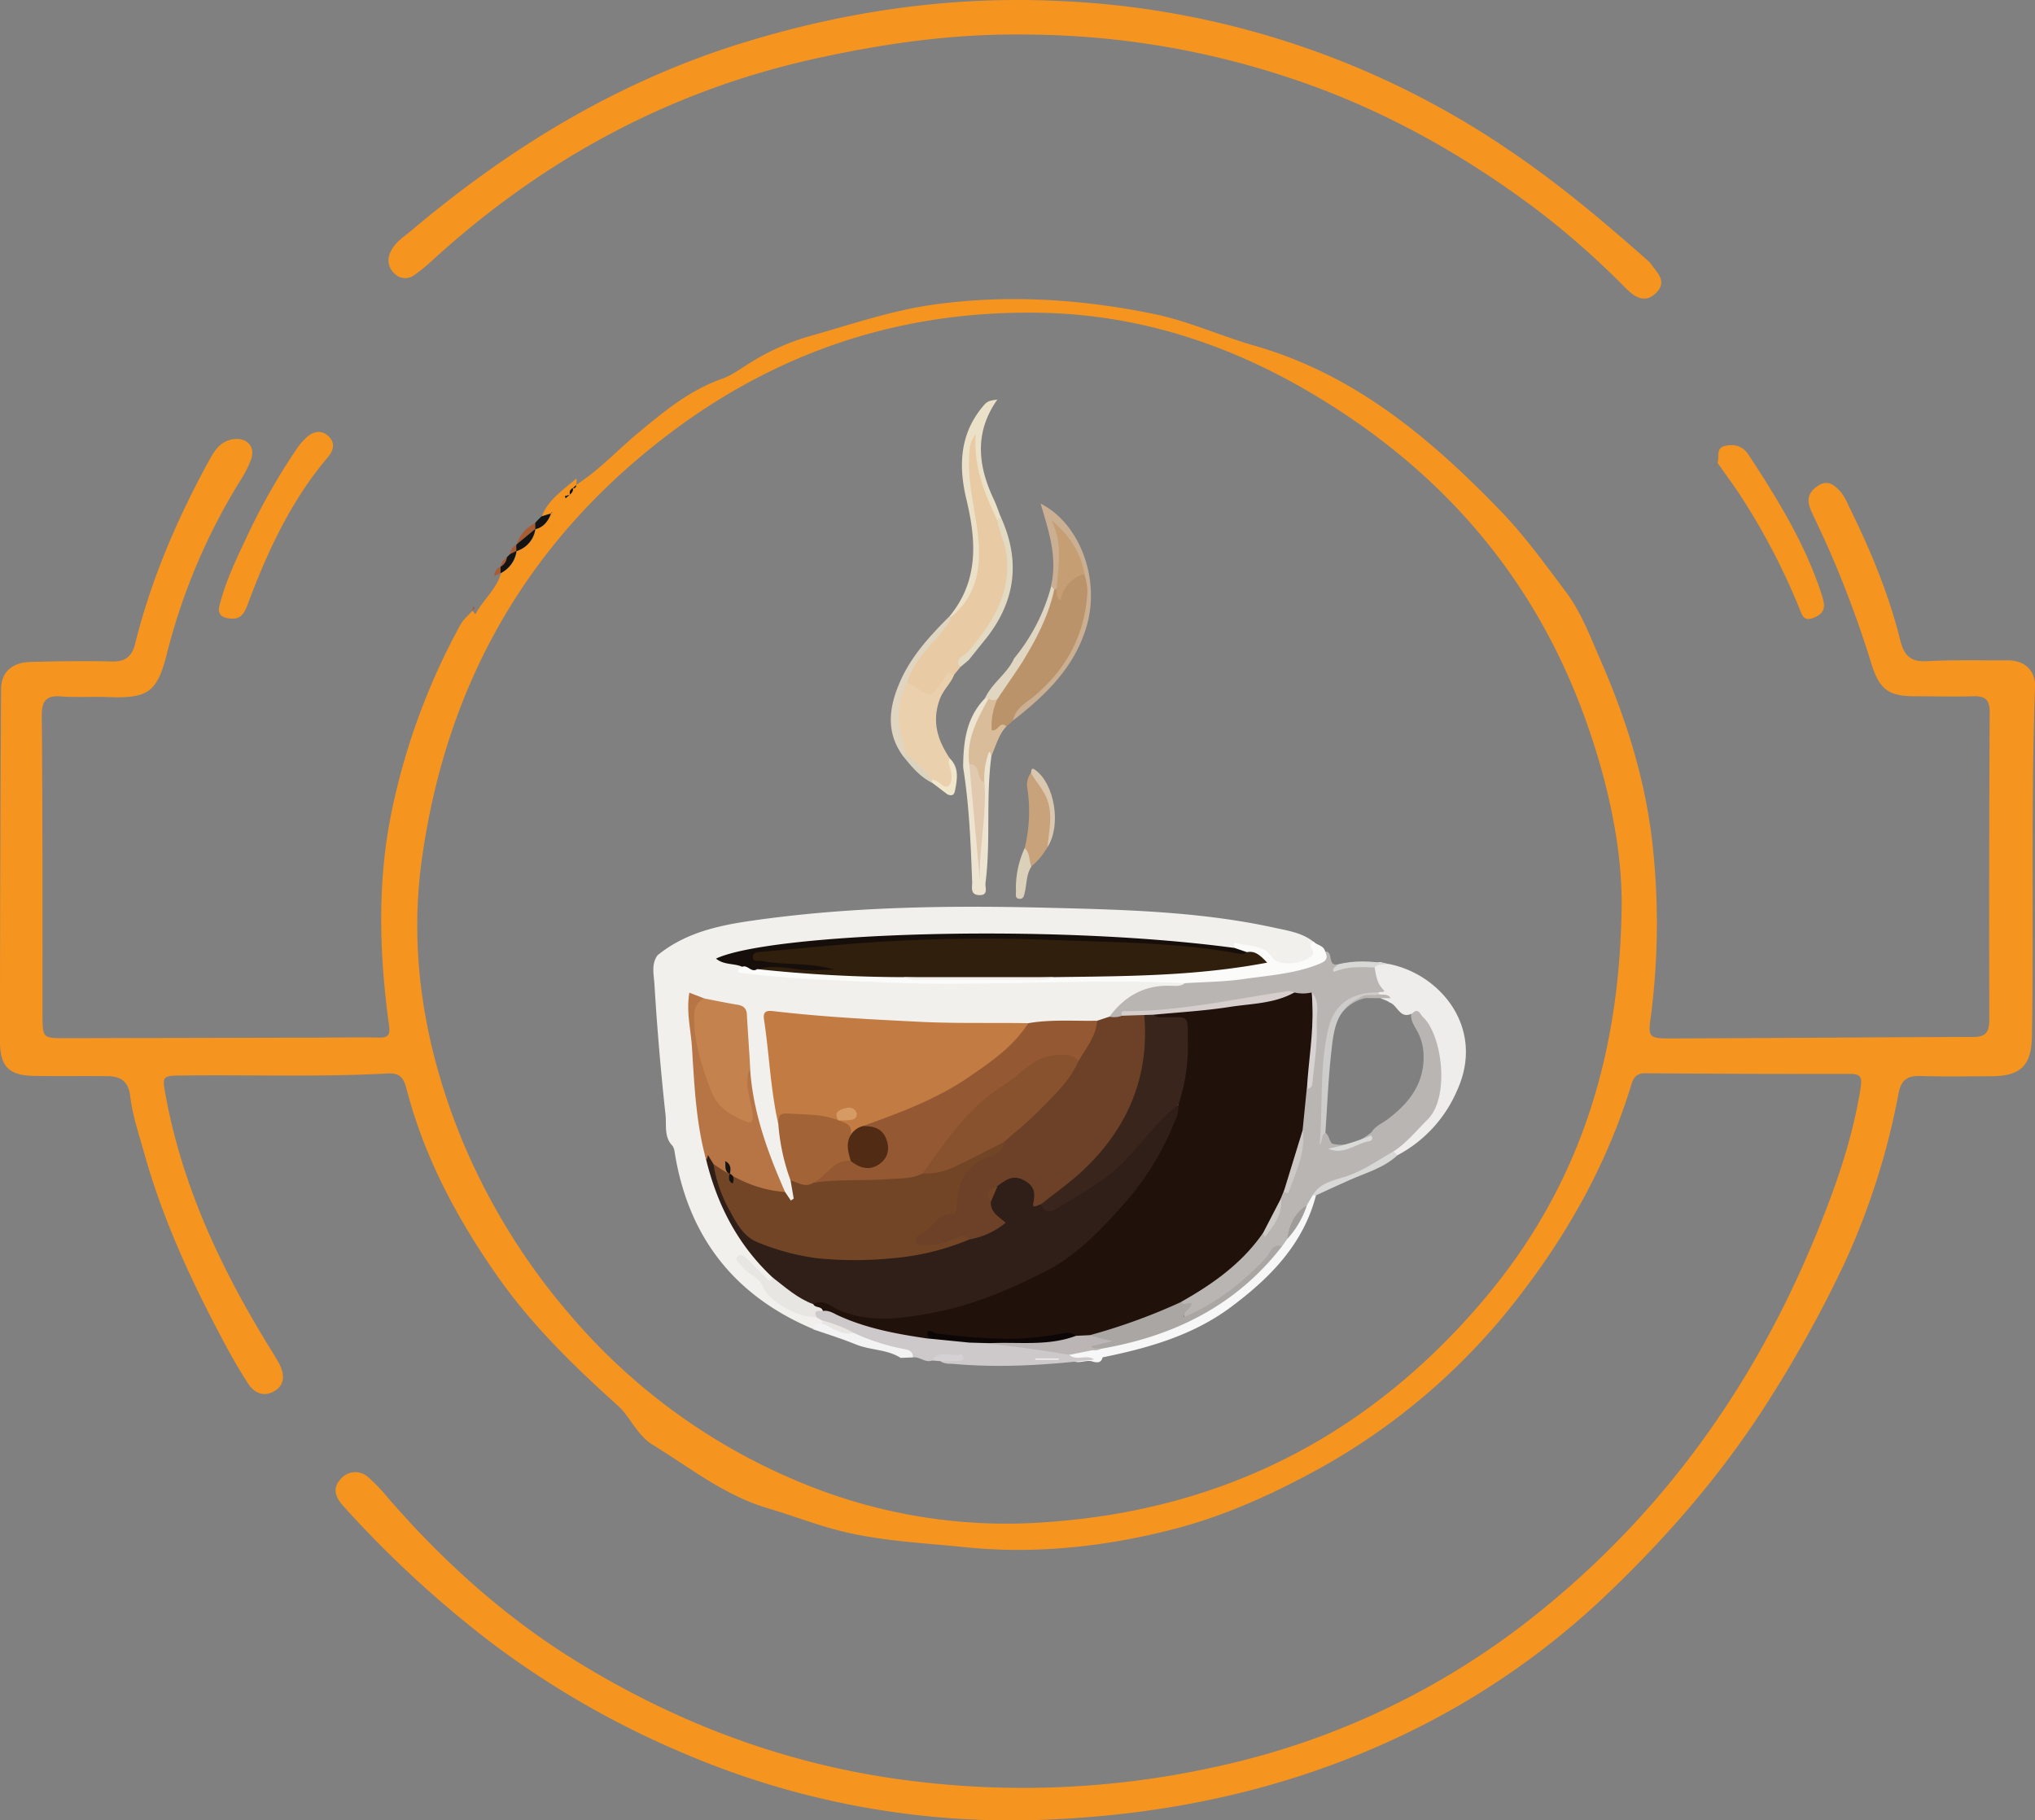 <svg xmlns="http://www.w3.org/2000/svg" viewBox="0 0 548.67 490.81"><rect x="0" y="0" width="548.67" height="490.81" fill="#808080" stroke="none"/><defs><style>.cls-1{fill:#f1f0ec;}.cls-2{fill:#b9b5b3;}.cls-3{fill:#eeedec;}.cls-4{fill:#ba936a;}.cls-5{fill:#fbfbfa;}.cls-6{fill:#f7f7f7;}.cls-7{fill:#ebe1c8;}.cls-8{fill:#ece3d0;}.cls-9{fill:#cbaf92;}.cls-10{fill:#c8a27a;}.cls-11{fill:#d9bc99;}.cls-12{fill:#e3dac3;}.cls-13{fill:#e0d5c1;}.cls-14{fill:#e1d6c1;}.cls-15{fill:#f4f3f4;}.cls-16{fill:#d8d8d7;}.cls-17{fill:#dbd0ba;}.cls-18{fill:#dac7af;}.cls-19{fill:#d8d8d6;}.cls-20{fill:#f0e6cc;}.cls-21{fill:#dad3bf;}.cls-22{fill:#301f18;}.cls-23{fill:#c27b43;}.cls-24{fill:#6c4127;}.cls-25{fill:#734527;}.cls-26{fill:#945832;}.cls-27{fill:#b77545;}.cls-28{fill:#c4834e;}.cls-29{fill:#a26436;}.cls-30{fill:#cdc8c9;}.cls-31{fill:#160e0b;}.cls-32{fill:#e8e6e2;}.cls-33{fill:#20110a;}.cls-34{fill:#aaa6a4;}.cls-35{fill:#cdccca;}.cls-36{fill:#d5cecd;}.cls-37{fill:#d7d3d2;}.cls-38{fill:#ccc8c6;}.cls-39{fill:#cdc9c6;}.cls-40{fill:#dadad9;}.cls-41{fill:#a09c9a;}.cls-42{fill:#c59e74;}.cls-43{fill:#e8caa5;}.cls-44{fill:#ebd0ae;}.cls-45{fill:#311f0d;}.cls-46{fill:#bcb5b5;}.cls-47{fill:#e0c9ae;}.cls-48{fill:#d4d1d4;}.cls-49{fill:#39251c;}.cls-50{fill:#512b14;}.cls-51{fill:#d69a65;}.cls-52{fill:#89522f;}.cls-53{fill:#0c0706;}.cls-54{fill:#f0edf1;}.cls-55{fill:#f69420;}.cls-56{fill:#a85c33;}.cls-57{fill:#131313;}</style></defs><title>bnqAtivo 2</title><g id="Camada_2" data-name="Camada 2"><g id="Camada_1-2" data-name="Camada 1"><path class="cls-1" d="M219.26,358.36c-21.52-9.06-33.92-25.19-37.45-48.25a4.93,4.93,0,0,0-.44-1.11c-2.41-2.37-1.63-5.64-1.93-8.4q-1.92-17.61-3-35.31c-.16-2.54-.88-5.29.82-7.69,7.3-6,16.15-8,25.09-9.3,26.69-3.88,53.59-4.2,80.47-3.53,20.38.51,40.84,1,60.9,5.4,3.59.78,7.38,1.34,10.43,3.77,1,2.46.92,4.46-1.79,5.89-3.15,1.65-8,1.48-10.19-.81a9.25,9.25,0,0,0-10.63-2.44c-46.31-5.38-105.51-4.85-133.41,1.59.28,1.1,1.58,1,2.07,1.8,2.13,2.09,5.09,1.8,7.53,1.88,5.45.17,10.85.88,16.29,1.16,22.35,1.16,44.72.64,67.09.78,6,0,11.93-1.24,18-.91a36.55,36.55,0,0,1,9.49,1.28c.71.5,1.4,1,.5,1.94a3.55,3.55,0,0,1-2.72.94c-7.08-.4-12.28,3.08-16.78,8.06a7.26,7.26,0,0,1-4.19,1.27c-6,.66-12.07-.32-18.05.71-15.52,1-31-.22-46.46-1-6.56-.35-13.09-1-19.63-1.5-2.71-.23-3.5.7-3.29,3.26A126.27,126.27,0,0,0,209.86,294c.58,2.75.2,5.59,1,8.29a147.84,147.84,0,0,0,3.33,15.55,16.34,16.34,0,0,1,.44,2.4c.26,1.32.83,3-.74,3.6s-2.34-.94-3.16-2c-5.4-10.76-9.06-22-9.7-34.15-.27-3.74-1.07-7.44-.87-11.22.15-2.66-1-4.13-3.71-4.51a58.85,58.85,0,0,1-6.89-1.62c-4.18-1.19-2.86,2.22-2.68,3.71.89,7.74,1.13,15.54,2.2,23.26.7,5,1.05,10,2.25,14.88,3,12.06,9.14,22.4,17.29,31.64.26,2.59-1,2.7-2.59,1.35a54.65,54.65,0,0,1-4.6-4.16c5.34,5.69,10,12.35,18.61,13.47a2.74,2.74,0,0,1,1.89,1.22,1.76,1.76,0,0,1,.05,1.09C221.4,357.87,220,357.54,219.26,358.36Z"/><path class="cls-2" d="M299.13,274.13c4.07-5.49,9.36-8.54,16.36-8.33,1.35,0,2.81.26,4-.72,3.55-2.57,7.79-1.45,11.67-2,6.2-.81,12.36-1.84,18.59-2.43,2.94-.27,5.36-2.1,7.52-4.12,2.38-.06.51,4,3.35,3.49,2.21,1,4.36-.66,6.6-.13,1.28.3,2.75-.28,3.9.77,1.07,1.33,1.42,3,2.32,4.44,1.48,2.34.4,3.28-1.92,3.56-7.68.19-11.93,5.05-13.18,13.28-1.05,7,.16,14-1.48,20.88a9.12,9.12,0,0,1-.31,1.64c.45.08-1.54,1.47.41.75,1.43.57,1.28,2.24,2.2,3.15,4.12,1,7.51-.56,10.62-3.07,1-1.64,2.74-2.33,4.2-3.4,6-4.44,10.23-9.88,9.82-17.9a14.12,14.12,0,0,0-1.91-6.35c-.82-1.45-1.76-2.9-1.33-4.72,2.06-1.85,3.35-.14,4.51,1.15,5.38,6,7.42,23.38-.62,29.89-2.71,2.19-4.93,5-8,6.74a53,53,0,0,1-13.18,6.91c-3.13,1.08-6.33,2.1-8.78,4.52a9,9,0,0,1-1.67,3,24.37,24.37,0,0,0-5.08,9.16,3.58,3.58,0,0,1-1.88,2.14c-4.22,2.77-6.54,7.5-10.89,10.24-4.1,2.58-7.58,6.11-12.16,8-3.54,1.48-3.49,1.53-3.72-2.41,0-.38-.79-.71-.78-1.34,1-2.22,3.18-3.08,5-4.27,5.43-3.5,10.63-7.23,14.33-12.69a4.8,4.8,0,0,1,2.2-1.87c3.58-2,4.05-5.71,4.9-9.19a3,3,0,0,1,1-2.05,29.27,29.27,0,0,0,4.49-17.16,43,43,0,0,1,1.2-10c2.13-8,3.36-16,1.07-24.11-1.22-.94-2.7-.71-4.08-.88-8.65.37-17,2.69-25.58,3.66-5.1.58-10.18,1.48-15.34,1.45-1.83,0-3.64-.05-5.23,1.06C301.13,275.2,300,275.3,299.13,274.13Z"/><path class="cls-3" d="M371.65,267.61c.42-.36,2.24.19,1.26-.81-1.71-1.77-1.87-3.82-2.3-5.91.62-2.55,2.36-1,3.68-1,14,2.65,26.28,17.28,18.55,34.17a35.59,35.59,0,0,1-16,17.4c-.91.27-1.21-.15-1.12-1,3.55-2.31,6.17-5.62,9.14-8.55,6.21-6.13,3.91-23-1.22-27.69-.68-.62-1.22-2.65-2.83-1-3.38,1.79-4-2.27-6.17-2.92-.92-.75-2.2-.8-3.07-1.64A.75.75,0,0,1,371.65,267.61Z"/><path class="cls-4" d="M273.12,194.29l-1.74,1.53c-1.76-.3-2.32,3-4.11,1.68s-.73-3.57-.74-5.42c0-1.57,1-2.79,1.64-4.16,3.06-6,7.8-10.95,10.78-17a73.88,73.88,0,0,0,4.91-12,1.31,1.31,0,0,1,1.14-.12c.45-.2.34,1.45.82.39,1.38-3,3.2-5.12,6.88-4.54,2.18,8.38.1,16-4.37,23.08a50.94,50.94,0,0,1-12.76,13.79A6.94,6.94,0,0,0,273.12,194.29Z"/><path class="cls-5" d="M357.28,256.57c1.06,2.1-.1,2.75-1.91,3.46-6.58,2.6-13.57,3-20.43,4-5.1.72-10.29.73-15.44,1.07-26.39-1.29-52.79.9-79.17-.15-13.21-.53-26.44-.94-39.59-2.5-.94-.11-3.3-.21-.6-1.76,1.61-1,3.33,0,5-.26,12.82,1.47,25.73,1.18,38.59,1.81a21.88,21.88,0,0,0,6.65.73q14.07,0,28.15,0a17.32,17.32,0,0,0,5-.6c5.28-.77,10.61-.45,15.91-.38,10.92.14,21.73-1.51,32.61-2a12.39,12.39,0,0,0,4.51-.91c1.27-.58.11-.93-.35-1.29-1.21-.59-2.6-.88-3.29-2.21-.19-.5-.39-1.47.14-1.33,3.48,1,7.55.26,10.06,4,1.66,2.51,8.93,1.64,10.73-.82.91-1.25-1.79-2.6.35-3.55C355.09,254.94,356.93,254.86,357.28,256.57Z"/><path class="cls-6" d="M352.35,325l1.53-2.68a.54.54,0,0,1,.93,0c-3.46,13.28-12.47,22.31-23,30.16-10.29,7.64-22.25,11-34.54,13.51-.36,1.56-1.45,1.45-2.62,1.15-2.1-.87-5.21,1.77-6.53-1.86,2.13-2.73,5.47-1.54,8.14-2.52,14.12-3.26,28-7.07,39.26-17a50.76,50.76,0,0,0,7.11-7.1c.84-1.1,1.48-2.44,3.07-2.67.47-.65.94-1.31,1.4-2C348.74,331,350.07,327.67,352.35,325Z"/><path class="cls-7" d="M256,166.19c7.9-9.57,7.25-20.33,4.57-31.49-2.11-8.76-1.9-17.28,4.13-24.75,1.4-1.74,1.65-1.86,4.21-2.22-6.26,8.87-5.27,17.86-.93,27,.71,1.51,1.23,3.12,1.84,4.68.37,1-.28,1.22-1.05,1.33-4.06-3.69-5-8.82-6.05-13.79-.57-2.72-1.28-5.69-.14-7.91-1.17,3.46.07,7.52.3,11.51.21,3.62,1.15,7.18,1.77,10.76,1.08,6.18.92,12.3-1.51,18.16-1.23,3-2.61,5.94-5.92,7.26A1.12,1.12,0,0,1,256,166.19Z"/><path class="cls-8" d="M259.68,206.9c.05-6.78.79-13.34,5.84-18.55a.72.72,0,0,1,1.14.17c.66,1.37-.21,2.49-.78,3.53a27.73,27.73,0,0,0-3.3,14.58c2.36,9.71.87,19.59,1.49,26.33-.54-5.26.22-13.55.09-21.86.41-2.72-.29-5.63,1.3-8.14.41-.65.89-1.59,1.87-.81.46.36.25,1,0,1.52-1.58,11.42-.16,23-1.62,34.4-.16,1.24.91,3.42-1.78,3.28-2.44-.13-1.78-2.21-1.82-3.52C261.73,227.48,261.32,217.14,259.68,206.9Z"/><path class="cls-9" d="M284.88,158.83c-.24,0-.48.06-.72.11-.56,0-.58-.54-.81-.87,1.83-7.65-.56-14.84-2.79-22.29,10.64,5.39,16.07,20.32,12.47,32.87-3.22,11.26-11.11,18.78-19.91,25.64.64-3.4,3.63-4.81,5.9-6.73,8.76-7.44,13.64-16.79,14.18-28.29a19.45,19.45,0,0,0-.84-4.51c-2.85-3.6-3.64-8.44-6.74-11.22C287,148.34,287.65,153.64,284.88,158.83Z"/><path class="cls-10" d="M276.27,228.69a41.58,41.58,0,0,0,.68-16.4,5.19,5.19,0,0,1,1-3.87c5.75,4.3,7.37,11.63,4.44,20a18.22,18.22,0,0,1-4.33,5.2C276,232.56,276.72,230.4,276.27,228.69Z"/><path class="cls-11" d="M261.34,206.05c-.89-6.65,2.16-12.13,5.16-17.64a1.92,1.92,0,0,1,2.45,0,17.87,17.87,0,0,0-1.59,8.45c1.73.56,2.17-2.67,4-1-2.15,2.2-2.76,5.2-4.06,7.85-.31-.13-.31-1.91-.9-.3a20.89,20.89,0,0,0-1,7.63C261.92,211.11,263.31,207.19,261.34,206.05Z"/><path class="cls-12" d="M268.9,140.36l.91-1c5.45,11.9,4,22.93-4.2,33.1-1.48,1.82-2.94,3.66-4.41,5.49l-2.37,2c-1.53-1.92-1.6-2.12.52-4.43a50.17,50.17,0,0,0,8.9-13.17c2.58-5.68,2.43-11.4.79-17.24C268.6,143.58,267.63,142,268.9,140.36Z"/><path class="cls-13" d="M243.33,203.66c-4.72-6.62-3.5-13.53-.5-20.21s8-12.12,13.16-17.26l.32.26c1.2,3.44-1.7,5.12-3.42,7a39.54,39.54,0,0,0-7.54,11.5c-1.65,4.72-2.35,9.46-.77,14.36.46,1.43,1.06,3,0,4.42A1.26,1.26,0,0,1,243.33,203.66Z"/><path class="cls-14" d="M269,188.39a2.23,2.23,0,0,1-2.45,0l-1-.06c1.86-4.16,6-6.65,7.88-10.81a51.49,51.49,0,0,0,10-19.47l.81.87c-1.49,7.05-4.79,13.33-8.49,19.4C273.57,181.77,271.2,185,269,188.39Z"/><path class="cls-15" d="M246.15,366l-3.31.13c-3.72-2.39-8.26-2-12.24-3.69-3.71-1.52-7.56-2.7-11.34-4,.19-1.57,1.35-1.54,2.5-1.52,3.27-.38,6,2.11,9.22,1.83,4.2,1.09,8.22,2.74,12.44,3.73C245.08,362.79,247.2,363.28,246.15,366Z"/><path class="cls-16" d="M354.81,322.31l-.93,0c1.9-3.23,5.34-4,8.48-4.93,4.91-1.47,9-4.46,13.32-6.91l1.12,1c-3.67,3.44-8.44,4.72-12.87,6.68C360.87,319.48,357.85,320.91,354.81,322.31Z"/><path class="cls-17" d="M276.27,228.69c1.51,1.32,1.11,3.35,1.81,5-1.35,2-1.23,4.46-1.74,6.73-.21.94-.31,2.12-1.64,1.91-1.13-.18-.74-1.31-.78-2.06A25.41,25.41,0,0,1,276.27,228.69Z"/><path class="cls-18" d="M282.41,228.46c.36-4.23,1.5-8.38,0-12.7-1-2.85-3.05-4.86-4.45-7.35.16-.54,0-1.66,1.08-.87C284.41,211.35,286.2,222.62,282.41,228.46Z"/><path class="cls-19" d="M374.29,259.87c-1.21.39-2.69-.19-3.68,1-3.72-.17-7.44-.31-11,1.19-.64-1.33.87-1.28,1-2C365.17,258.85,369.73,259.14,374.29,259.87Z"/><path class="cls-20" d="M256,204.41c2.65,2.55,2.09,5.62,1.49,8.75-.25,1.31-.91,1.47-2,1.06L251.26,211a.62.62,0,0,1-.23-.66c.07-.22.14-.33.21-.34,3,.44,4.69-.37,3.67-3.87A1.26,1.26,0,0,1,256,204.41Z"/><path class="cls-21" d="M251.25,210.26c0,.26,0,.52,0,.78-3.36-1.69-5.65-4.53-7.93-7.38l1.2-.15A7.66,7.66,0,0,1,251.25,210.26Z"/><path class="cls-22" d="M208.3,344.44c-9.23-8.63-14.83-19.32-17.84-31.48-.17-.92-.67-2.38.56-2.39,1.59,0,1.89,1.76,2.37,3.05a65.06,65.06,0,0,0,4.5,12.19c3.9,8.61,12,10.51,20.1,11.75a86.11,86.11,0,0,0,42.55-4.11c.9-.38,1.87-.55,2.78-.92,1.67-.7,3.76-1,4.8-2.43,1.27-1.78-1.59-2.58-1.69-4.24a20.35,20.35,0,0,1-.22-2.08,8.52,8.52,0,0,1,2-4.46c5.63-4.76,9.9-3.48,12,3.58a2.59,2.59,0,0,0,1,1.27c3.11,1.89,5.31-.5,7.6-1.77,9.14-5,16.18-12.48,22.93-20.27,1.63-1.87,2.78-5.1,6.41-4,1,1.85.18,3.52-.51,5.21a80.44,80.44,0,0,1-33.51,39.31c-14.46,8.64-30.42,14.18-47.75,14.15-4.48,0-8.41-1.87-12.51-3.19-1.45-.47-2.79-1.37-4.41-1.15A15.65,15.65,0,0,1,208.3,344.44Z"/><path class="cls-23" d="M209.85,303.08c-2.11-9.28-2.43-18.81-3.86-28.19-.37-2.46,1-2.43,2.74-2.23,13.18,1.55,26.41,2.22,39.67,2.87,9.64.47,19.26.18,28.89.36.88,2-.65,3.13-1.73,4.3-7.67,8.37-17.28,13.95-27.35,18.81-4.76,2.3-9.91,3.67-14.87,5.5-1.46.54-2.57,1.82-4.18,2.07-1.06-1.51-2.52-2.73-3.15-4.54.59-.82,1.67-.85,2.46-1.53-1.78-.33-2.05,1.46-3.11,2.07-3.69,0-7.27-1.13-11-1A6.85,6.85,0,0,0,209.85,303.08Z"/><path class="cls-24" d="M267.16,324c-.18,2.79,2,4,4,5.67a20.74,20.74,0,0,1-9.75,4.51c-3-.3-5.55,1.6-8.42,2.07a15.55,15.55,0,0,1-4.52.43c-2.33-.32-3.24-2.34-1.59-3.84,2.4-2.18,3.77-5.65,7.58-6.17,1.61-.23,2.15-1.66,2.3-3.13.67-6.45,3.89-10.88,10.12-13a4.07,4.07,0,0,0,2.61-2.54c2.25-3.24,5.45-5.54,8.36-8.1A63.42,63.42,0,0,0,290,285.67c2-3.43,3.36-7.26,5.83-10.45l3.29-1.09a6,6,0,0,0,3.39-.26,8.94,8.94,0,0,1,5.91-.66c2.42,3.9,1.5,8.22,1,12.25-1.66,14.15-9.28,25-20,33.89-2.64,2.2-5.2,4.8-8.87,5.41-.75.12-2.33,1.37-1.95-.39.62-2.92.19-4.69-2.58-6.16-3.06-1.63-5,.08-7.15,1.62C267.27,320.74,266.38,322,267.16,324Z"/><path class="cls-25" d="M270.58,308c-.15,2.16-1.7,3.24-3.45,3.78-6.37,2-8.91,6.59-9.16,12.87-.05,1.14-.11,2.85-1.26,2.77-4.25-.33-5.26,4.08-8.37,5.32-.77.31-1.62.89-1.52,1.8.14,1.27,1.32,1.21,2.28,1.26a19.3,19.3,0,0,0,8.1-1.72c1.43-.58,2.82-1.43,4.18.11a68.61,68.61,0,0,1-20.95,5.09,103.39,103.39,0,0,1-20,0A63.86,63.86,0,0,1,204.38,335c-3.78-1.46-5.72-5-7.44-8.22a38.07,38.07,0,0,1-4.59-12.93c2.5-.48,4.06,1.57,6.07,2.38,4.4,1.76,9,3.12,13.25,5.16l1.56,2.32.77-.54-.85-4.87c-.27-1.37.68-1.35,1.4-1,1.83.94,3.69.52,5.56.41,9.21-1.81,18.68-.38,27.87-2.27,6.4-.41,11.92-3.19,17.33-6.34C266.89,308.19,268.45,306.59,270.58,308Z"/><path class="cls-26" d="M248.72,316.41c-2.91,1.5-6.18,1.29-9.23,1.52-6.73.5-13.52-.06-20.23,1a10.42,10.42,0,0,1,10.49-6.5,7.19,7.19,0,0,1,.8.2c2.74.9,5.64,1.75,7-1.78s-.89-5.06-3.75-6.13a2.12,2.12,0,0,1-1.2-1.08c10-3.59,19.89-7.23,28.73-13.31,6-4.11,11.91-8.19,15.91-14.44,6.16-1.08,12.37-.54,18.55-.67-.29,4.28-3,7.41-5,10.88-6.92-1.42-12.34,1.1-17.42,5.78-4,3.66-8.71,6.38-12.41,10.48a45.49,45.49,0,0,0-5.39,6.83A22.81,22.81,0,0,1,248.72,316.41Z"/><path class="cls-27" d="M211.67,321.39c-7.24-.46-13.48-3.48-19.32-7.54l-1.47-2.41-.42,1.52c-2.81-10-3.24-20.26-3.89-30.5-.3-4.8-1.58-9.58-.71-14.81l4,1.55A26.53,26.53,0,0,0,192,290.59c1.59,2.84,1.33,6.77,5,8.35,1.24.52,2.4,2.08,3.75,1.14,1.12-.77.32-2.36.22-3.58-.14-1.67-.7-3.32-.57-5,.12-1.41-.34-3.23,1.82-3.68C202.93,299.7,206.94,310.64,211.67,321.39Z"/><path class="cls-28" d="M202.25,287.81c-1.83,4.17.08,8.22.61,12.24.42,3.1-.74,2.81-2.55,2-4-1.79-7.13-3.7-8.9-8.69-2.3-6.46-4.42-12.62-4.22-19.55a4.7,4.7,0,0,1,2.65-4.6c3,.57,6,1.21,9,1.7,1.64.26,2.45,1,2.54,2.7C201.63,278.34,202,283.08,202.25,287.81Z"/><path class="cls-29" d="M229.36,313c-4.75-.39-6.54,4.27-10.1,5.92-2.21,1.4-4.11-.12-6.11-.63a56.35,56.35,0,0,1-3.3-15.22c.17-1.61-.14-3.05,2.66-2.84,4.55.34,9.13.1,13.48,1.83h0c1.95.72,4.17,1.23,3.26,4.18C230.13,308.49,230.5,310.74,229.36,313Z"/><path class="cls-30" d="M246.15,366c-.09-2.11-1.64-2.09-3.17-2.41a57,57,0,0,1-12.78-4.2,22.49,22.49,0,0,1-8.45-3.29l-1.64-.94c-1.31-1.92-1.25-2,1.59-2.49a156.91,156.91,0,0,0,26.74,6.88,16.12,16.12,0,0,0,2.49.3c3.6-.07,7.07,1,10.64,1.14,4.24,1.11,8.56.35,12.84.53,2.23.1,4.47,0,6.25,1.69,1.06,1,2.32.66,3.55.69,1.52,0,3.08.09,4.15,1.47,2,1.7,4.62-.31,6.63,1.21-12.54,1.48-25.11,2.3-37.73,1.19-1.25-.1-2.55.06-3.65-.72.87-1.31,2.24-.75,3.42-.94-1.92.31-4-.59-5.79.76C249.38,367.49,247.93,365.74,246.15,366Z"/><path class="cls-31" d="M332.87,255.6l3.34,1.14c-1.1,2.65-3.35,1.5-5.07,1.31a620,620,0,0,0-68.4-3.36A415.92,415.92,0,0,0,208,257.87c3.12.62,6.09.44,9,.74s5.92.08,8.56,3c-7.48,1.61-14.46-.85-21.43-.3-1.54,1.09-2.54-1.27-4-.63-2.2-1-4.95-.42-7.08-2.21C207.58,251.63,282.35,248.81,332.87,255.6Z"/><path class="cls-32" d="M221.86,353.48c-1,.09-2.64-.49-1.76,1.64-4.51.4-12.93-4.28-14.38-8.11-1.08-2.86-4.32-3.43-5.84-5.78-.5-.76-1.9-1.41-1.09-2.36,1-1.19,2,0,2.78.72,1.71,1.63,3.35,3.35,5.05,5,.55.53,1.26,1.49,1.68-.15,3.47,2.68,6.75,5.67,11,7.22C220.5,351.75,221.92,351.57,221.86,353.48Z"/><path class="cls-32" d="M221.75,356.06a38.77,38.77,0,0,1,8.45,3.29c-3.32.86-5.72-1.34-8.44-2.51C221.77,356.58,221.76,356.32,221.75,356.06Z"/><path class="cls-33" d="M221.86,353.48c-.32-1.37-2.06-.74-2.58-1.82,2.75-1.59,4.82.7,6.9,1.58,8.6,3.6,17.21,2.28,25.82.62,10.5-2,20.34-6.23,29.75-11,8.76-4.42,15.6-11.77,22.07-19.14a76.48,76.48,0,0,0,12.78-21,9.94,9.94,0,0,0,1.11-4.84c-1-1.91-.22-3.81.12-5.68a65.87,65.87,0,0,0,1-12.39c0-2.67-.84-4.14-3.77-4.2-1.63,0-3.77.28-4.22-2.25,11.5-1.6,23.07-2.67,34.47-4.94,1.22-.25,2.43-.56,3.64-.82a10.36,10.36,0,0,0,4.7,0c1.55,6,.59,12,0,17.95-.26,2.71.06,5.56-1.34,8.1q-.54,5.46-1.09,10.93a43.31,43.31,0,0,1-5.11,16.63l-.77,1.9c-1,3.47-1.8,7.09-4.91,9.48-5.65,8.11-13.46,13.64-21.91,18.4-.73,1.94-2.53,2.47-4.19,3.16-6.68,2.77-13.36,5.55-20.48,7a10.08,10.08,0,0,1-4.13,0c-3.36-1.05-6.68.2-9.95.46a123.74,123.74,0,0,1-26.31-1.21c-1.1-.15-2.23-.46-3.14.54-8.41-1.23-16.76-2.72-24.57-6.36C224.59,354,223.34,353.24,221.86,353.48Z"/><path class="cls-34" d="M293.86,360A160,160,0,0,0,318.57,351c.69,1.33,1.74,0,2.65.35.11,1.59-2,1.86-2.08,3.8,8.78-3.68,15.82-9.28,22.15-15.95,1.23-1.3,1.6-4,4.38-3.18-12.42,16.07-29.27,24.29-48.87,27.66a3.59,3.59,0,0,1-3.71-.36c1.67-2.37,4.1-1.12,6.1-1.8C297.28,361.4,295,362.48,293.86,360Z"/><path class="cls-35" d="M366.52,269.1c-6.69,3.1-7,9.47-7.68,15.48-.74,6.93-1,13.91-1.5,20.87-1.24.73-.66,2.26-1.55,3.24.93-10.6-.1-21.32,2.46-31.73,1.56-6.32,6.53-9.56,13.4-9.35a2.26,2.26,0,0,0,.08.51C370.21,269.61,368.15,268.2,366.52,269.1Z"/><path class="cls-36" d="M349,267.59c-5.46,3.07-11.67,3-17.59,3.93-6.74,1.05-13.57,1.42-20.36,2.08a1.91,1.91,0,0,1-2.52.08l-6,.19c-.21-.57-.26-1.23.5-1.23,15,.09,29.61-3.28,44.35-5.43A4.89,4.89,0,0,1,349,267.59Z"/><path class="cls-37" d="M352.36,293.63c.42-7.44,1.76-14.82,1.48-22.31,0-1.25-.1-2.49-.16-3.74,2.33,2.59,1.2,5.91,1.33,8.73.26,5.33-.71,10.71-1.2,16.07C353.74,293.17,353.09,293.49,352.36,293.63Z"/><path class="cls-38" d="M346.16,321.19q2.55-8.31,5.11-16.63c.83,6.07-1.84,11.36-3.81,16.8C347.25,322,346.55,321.7,346.16,321.19Z"/><path class="cls-39" d="M340.48,332.57l4.91-9.48c.49,4.27-1.92,7.33-4.29,10.41Z"/><path class="cls-40" d="M358.13,309.72a65,65,0,0,0,11.57-3.56c.93,1.55-.75,1.56-1.27,1.7C365.05,308.75,362,311.44,358.13,309.72Z"/><path class="cls-41" d="M352.35,325a24.41,24.41,0,0,1-5.28,9.06C347.59,330.28,349,327.07,352.35,325Z"/><path class="cls-2" d="M366.52,269.1c1.54-1.38,3.51-.48,5.21-1,1.11.23,2.46-.28,3.22,1.05Z"/><path class="cls-42" d="M284.88,158.83c.46-6.27,1.77-12.59-1.5-18.69,4.73,4,8,8.6,9,14.62a8.85,8.85,0,0,0-6.43,7.25C284.57,160.91,285,159.77,284.88,158.83Z"/><path class="cls-43" d="M244.53,184.14c1.72-6.13,6.68-10,10.26-14.85.65-.89,1.52-1.62,1.52-2.84,7.86-6.41,8.39-15.13,7.12-24.1-.92-6.5-2.5-12.89-2.13-19.53.1-1.82.09-3.61,1.77-5.73-.66,8.83,2.47,16.08,5.83,23.27.61,3.42,2.29,6.51,2.58,10.09.86,10.38-4.33,18-10.58,25.39-1,1.12-3.73,1.63-2.06,4.15l-1.57,1.91c-1.8.24-2.26,1.89-3.09,3.07-2.78,3.93-4.47,4.2-8.15,1.09A4,4,0,0,1,244.53,184.14Z"/><path class="cls-44" d="M244.53,184.14a8.31,8.31,0,0,1,1.87.75c4.61,3.3,4.54,3.27,7.64-1.12.7-1,1.15-3,3.23-1.87-.91,2.37-2.89,4-3.85,6.52-2.26,6.09-.65,11.06,2.61,16-.08.51-.35,1.08-.2,1.51.66,2,1.25,4.57,0,5.87s-2.75-1.73-4.6-1.53a34.11,34.11,0,0,0-6.72-6.75C242.15,197.06,241.1,190.6,244.53,184.14Z"/><path class="cls-45" d="M204.16,261.3c3.72-1,7.39-.47,11.13.08,2.86.43,5.83.09,9.75.09-7-2.07-13.47-1.14-19.62-2.36-.87-.18-2.31.43-2.42-.92-.13-1.53,1.35-1.46,2.44-1.56,11.22-1,22.41-2.15,33.69-2.8q22.45-1.29,44.83-.38c16.93.67,34,.62,50.74,3.82.45.08,1-.34,1.51-.53,2-.42,3.4.61,5.43,2.82-19.52,3.71-38.57,3.64-57.59,3.91q-20.19.69-40.39,0A377.79,377.79,0,0,1,204.16,261.3Z"/><path class="cls-1" d="M243.66,263.47h40.39a9.18,9.18,0,0,1-2.35.68q-17.85.06-35.69,0A8.69,8.69,0,0,1,243.66,263.47Z"/><path class="cls-46" d="M293.86,360a45.4,45.4,0,0,0,6.13,1.59L294.22,363c.7,1,1.76.31,2.58.61l-8.44,1.68c-9-1.4-17.95-2.87-27.05-3.32a1.93,1.93,0,0,1,1.79-.86,107.2,107.2,0,0,0,25.62-1,3.63,3.63,0,0,1,1.23.08Z"/><path class="cls-47" d="M261.34,206.05c3.42-.05,1.64,4.19,4.08,4.95.65,8.71-1.43,17.3-1.26,26Z"/><path class="cls-48" d="M251.24,366.83c2.08-3.13,5.35-.81,7.94-1.69a1.59,1.59,0,0,1,.61.95c0,.69-.56.83-1.15.84l-5,.08Z"/><path class="cls-49" d="M308.51,273.68l2.52-.08c.91.89,2.06.69,3.15.69,6.58,0,6-.77,6.09,6.45a49.55,49.55,0,0,1-2.56,17.13c-5.5,4.2-9.43,9.92-14.18,14.85C298,318.45,291.23,322,284.61,326c-2.44,1.47-3,.29-4-1.22,3.87-3.12,8-6,11.58-9.39C304.1,304.06,309.94,290.27,308.51,273.68Z"/><path class="cls-25" d="M267.16,324c-1.46-2.17-.91-3.43,1.79-4.14Z"/><path class="cls-50" d="M229.36,313c-.61-2.24-1.34-4.49-.11-6.76a5.39,5.39,0,0,1,3.4-2.61c2.61,0,5,.44,6.21,3.24,1.09,2.63.67,5.14-1.51,6.81C234.68,315.75,231.87,315.1,229.36,313Z"/><path class="cls-51" d="M226,302.07c-.69-1.25-.79-2.28.85-2.9,1.2-.46,2.53-.87,3.48,0s1,2.35-.66,2.76a17.89,17.89,0,0,1-3.67.13Z"/><path class="cls-52" d="M248.72,316.41c6.4-8.83,12.35-18,22.07-23.89,4.32-2.63,7.45-7.21,13-7.9,2.52-.32,5-.72,7,1.48-2.49,5.61-7,9.64-11.17,13.87-2.83,2.85-6,5.34-9,8-4.45,2.23-8.87,4.55-13.37,6.67A17.83,17.83,0,0,1,248.72,316.41Z"/><path class="cls-53" d="M290,360.22c-7.13,2.65-14.58,1.68-21.92,1.9-2.24.06-4.48-.07-6.72-.11l-10.93-1.09c-1.51-3.53,1.77-1.42,2.05-1.38A172.51,172.51,0,0,0,271.54,361a83,83,0,0,0,14.91-1.45C287.7,359.34,289,359.08,290,360.22Z"/><path class="cls-54" d="M279.11,366.29h6.34v.35h-6.33Z"/><path class="cls-55" d="M135,154.55l0,0v0Zm4.24-5.94,0,0a.06.06,0,0,0,0,0Zm5.09-5.94h0v0Zm1.7-3.43.06,0,0-.08Zm-6.79,9.37,0,0a.06.06,0,0,0,0,0Zm5.09-5.94h0v0Zm-5.09,5.94,0,0a.06.06,0,0,0,0,0Zm5.09-5.94h0v0Zm404.37,42.85c.17-4.81-2.77-7.51-7.62-7.48-7.2.05-14.42-.15-21.6.24-4.46.24-6.15-1.66-7.15-5.69-3.14-12.65-8.16-24.62-13.94-36.27a15.6,15.6,0,0,0-2.06-3.64c-1.74-1.87-3.52-3.63-6.48-1.48-2.66,1.93-2.67,4.05-1.5,6.61,1.46,3.19,3,6.34,4.43,9.57a288.81,288.81,0,0,1,11.82,31.72c2.17,7,4.83,8.69,12.06,8.64,5.09,0,10.18.15,15.25,0,3.19-.12,4.55.77,4.54,4.25q-.21,41.54-.1,83.07c0,3.23-1,4.54-4.32,4.54-27.38.07-54.77.32-82.15.4-5.3,0-5.53-.55-4.82-5.69a193.74,193.74,0,0,0,.72-44.38c-1.68-18.07-6.93-35.12-14.12-51.62-2.8-6.41-5.32-13.2-9.46-18.71-5.64-7.51-11.16-15.18-17.76-22C385.48,118,365.08,100.9,338.24,93.21c-9.13-2.62-17.79-6.63-27.22-8.57-19.54-4-39.09-5.26-58.86-2.57-11.72,1.6-22.87,5.47-34.19,8.67a62.61,62.61,0,0,0-15.39,6.88c-2.59,1.57-5.22,3.57-7.87,4.5-8.82,3.1-15.7,8.84-22.66,14.62-5.59,4.65-10.55,10.05-16.7,14,.21-1.71.13-1.81-.19-1.53-3.4,3-7.35,5.5-9.08,10,.81-.25,1.62-.51,2.44-.75-.1.24-.19.48-.29.71a3,3,0,0,1-.17.36l-.19.35a4.73,4.73,0,0,1-.35.56,3.89,3.89,0,0,1-.28.39,6.52,6.52,0,0,1-.5.55l-.29.26h0c-.12.09-.24.19-.37.27a4.48,4.48,0,0,1-.72.4l-.24.11-.25.09-.25.08-.28.08a.57.57,0,0,1,0,.14c0,.19-.08.36-.12.54a.83.83,0,0,1,0,.15l-.09.32a5.89,5.89,0,0,1-.26.7,1,1,0,0,0-.09.21c-.06.13-.13.27-.21.41s-.16.28-.24.42-.2.29-.3.43a7.33,7.33,0,0,1-.63.73l-.37.34a2.43,2.43,0,0,1-.25.2,2.11,2.11,0,0,1-.22.17,8.7,8.7,0,0,1-2.23,1.16,7.72,7.72,0,0,1-.19,1,8,8,0,0,1-.49,1.32,6.88,6.88,0,0,1-.85,1.36,2,2,0,0,1-.26.32,4,4,0,0,1-.34.37c-.15.16-.31.31-.47.45s-.47.38-.73.56a4.78,4.78,0,0,1-.44.29l-.46.28c-1.26,4.36-4.9,7.24-6.93,11.11l-.7-.92-.07-.06c-1.1,1.25-2.48,2.33-3.25,3.76A180.29,180.29,0,0,0,105.56,219c-3.89,19-3.3,38.21-.69,57.34.39,2.78-.18,3.49-2.84,3.43-4.94-.12-9.89,0-14.84,0q-34.95.09-69.92.16c-5.62,0-5.76-.18-5.81-5.63,0-4,0-7.91,0-11.88,0-23.16,0-46.33-.19-69.5,0-3.79,1.06-5.44,5.08-5.15,4.36.33,8.76,0,13.14.2,10.37.36,12.89-1.38,15.45-11.49a164.87,164.87,0,0,1,19.91-47,29.19,29.19,0,0,0,2.86-5.66c1.17-3.39-1.12-5.89-4.7-5.41-3.35.44-5,2.76-6.49,5.47-8.63,15.77-15.75,32.16-20.07,49.67-.83,3.33-2.56,4.9-6.24,4.81-7.33-.2-14.68-.06-22,.12-5,.12-7.91,2.79-7.92,7.37Q0,233.38,0,280.85c0,6.79,2.49,9.15,9.22,9.25,6.49.11,13,0,19.49.07,3.59,0,5.89,1.12,6.4,5.4.62,5.22,2.35,10.27,3.78,15.37,5.1,18.23,13,35.18,21.92,51.74,1.86,3.48,3.85,6.91,6,10.25,1.73,2.74,4.38,3.86,7.27,2.1s2.6-4.71,1.14-7.44c-.86-1.61-1.87-3.14-2.82-4.7C59.54,341.93,49.24,320,44.7,295.6c-1-5.5-1.06-5.54,4.35-5.61,18.5-.24,37,.47,55.5-.55,3.32-.17,4.3,1.25,5.06,4.15,4.8,18.55,13.72,35.16,24.67,50.74,9.15,13,20.43,24,32.22,34.6,3.51,3.15,5.16,8,9.55,10.68,10,6.13,19.13,13.49,30.75,17,6.78,2,13.45,4.63,20.37,6.32,10.82,2.64,22,3.11,33,4.24,19,1.95,37.84-.12,56.16-4.84,13.75-3.53,26.8-9.44,39.35-16.34a174.63,174.63,0,0,0,54.87-47.72c12.91-16.89,23.08-35.44,29.33-55.94.61-2,1.54-3,3.84-2.94q27.56.21,55.1.17c2.62,0,3.29.73,2.87,3.5-2.17,14.08-6.93,27.43-12.28,40.44C472.73,374,447.91,408.62,413.33,436a208.51,208.51,0,0,1-85,40.27,240.31,240.31,0,0,1-81.2,4.08c-33-3.85-63.37-15-91.5-32.29-19.35-11.89-36.12-27-51-44.16a48.62,48.62,0,0,0-5.23-5.5,5.16,5.16,0,0,0-7.61.47c-2.25,2.43-1.31,4.91.72,7.15a293.4,293.4,0,0,0,40.32,37.17,243,243,0,0,0,51.24,29.44A224.16,224.16,0,0,0,284,490.55c31.29-1.45,61.4-7.87,90.06-20.8a211.22,211.22,0,0,0,59.34-40c16.8-16.05,31.87-33.55,44.22-53.33a332.93,332.93,0,0,0,19.92-36.32,196.17,196.17,0,0,0,14.35-45.32c.74-3.78,2.53-4.76,6-4.65,6.22.21,12.44.07,18.65.07,8.28,0,11.19-2.75,11.31-11C548.38,248,547.55,216.73,548.66,185.52Zm-395-53.05a.42.42,0,0,1,0-.1,1.24,1.24,0,0,1,.57-.64,1.06,1.06,0,0,1,.21-.11l.85-.81a.53.53,0,0,1,0,.13s0,.05,0,.06a1.17,1.17,0,0,1-.05.2.66.66,0,0,1-.15.23.57.57,0,0,1-.2.13l-.09,0a1.47,1.47,0,0,1-.32,0,1.66,1.66,0,0,1-.82,1.66.71.71,0,0,1,0-.24,1.25,1.25,0,0,1,0-.43A.41.41,0,0,1,153.66,132.47Zm-.1.94c-.36.3-.7.61-1.06.9-.07-.18-.13-.38-.2-.56ZM148.82,138c0,.08,0,.17,0,.21a.44.44,0,0,1-.18.12h0ZM399.69,350.86c-30.64,36-69.53,56.1-117,59.52a144.11,144.11,0,0,1-64.57-9.75A163.17,163.17,0,0,1,154,354.89a175.3,175.3,0,0,1-29.48-47.66c-9.85-24.09-14.4-49.5-10.79-75.49,6.58-47.25,28.45-85.91,66.84-114.89q44.52-33.63,100.13-32.51c25.64.48,49.51,8.08,71.55,20.9,34.29,19.92,59.57,47.78,73.92,85.24,7,18.37,11.1,37.16,11.06,53.11C436.86,286.21,425,321.13,399.69,350.86ZM144.29,142.67h0v0Zm-5.09,5.94,0,0a.06.06,0,0,0,0,0Zm5.09-5.94h0v0Zm-5.09,5.94,0,0a.06.06,0,0,0,0,0Zm5.09-5.94h0v0Zm-5.09,5.94,0,0a.06.06,0,0,0,0,0Z"/><path class="cls-55" d="M275.34,9.31c-18.74-.19-37.17,2.46-55.4,6.47-39.35,8.65-73.55,27.2-103.23,54.3a49.45,49.45,0,0,1-4.89,4,4,4,0,0,1-5.43-.31,4.73,4.73,0,0,1-1.12-5.76c1.21-2.8,3.74-4.19,5.83-6,26.22-22.11,55-39.69,88-50.09C227.28,3.09,256.11-1.16,285.69.27A232.85,232.85,0,0,1,407.05,40.61c13.14,8.87,25.2,19,37.05,29.5A5.43,5.43,0,0,1,445,71c1.71,2.47,4.69,4.87,1.47,8-3,3-5.83,1-8.1-1.25A224.22,224.22,0,0,0,414.3,56.5c-20.58-15.45-42.83-27.75-67.36-35.75A228.3,228.3,0,0,0,275.34,9.31Z"/><path class="cls-55" d="M59.18,163.27c1.75-7,5-13.48,8.06-20a171.05,171.05,0,0,1,12.6-22,17.18,17.18,0,0,1,3-3.5c1.79-1.55,3.92-1.85,5.73-.15s1.46,3.75-.14,5.62C78.6,134.8,72.29,148.32,67,162.37c-.86,2.28-1.63,4.71-4.8,4.43C60.09,166.61,58.51,165.88,59.18,163.27Z"/><path class="cls-55" d="M463.06,124.85c.6-1.58-.56-4,2-4.61s4.79,0,6.32,2.31c7.83,11.92,15.29,24,19.76,37.7a18,18,0,0,1,.53,2c.49,2.41-.73,3.6-2.87,4.4-2.48.93-2.95-.83-3.57-2.38a179.35,179.35,0,0,0-15.57-30c-2.09-3.26-4.41-6.36-6.62-9.53Z"/><path class="cls-56" d="M139.26,146.91a9.74,9.74,0,0,1,5.07-5.92l0-.06v1.75l.05-.06-5.14,4.25Z"/><path class="cls-56" d="M135,154.49l-1.74.84.05,0a2.39,2.39,0,0,1,1.68-2.52l0-.06c0,.59,0,1.17,0,1.75Z"/><path class="cls-56" d="M135,152.86a3.28,3.28,0,0,1,1.69-2.55l0-.05a3.19,3.19,0,0,1-1.7,2.55Z"/><path class="cls-56" d="M137.57,149.46a2.75,2.75,0,0,1,1.69-2.55l-.06,0v1.74l.05-.06-1.74.86Z"/><path class="cls-56" d="M463,124.81l-.85,1c0-.1,0-.24,0-.29.28-.23.58-.44.87-.66Z"/><path class="cls-56" d="M127.31,164.65l.29-1.12.49.33-.7.85Z"/><path class="cls-56" d="M132.41,156.2l-.11.28.16-.23Z"/><path class="cls-56" d="M132.46,156.25l.87-.87-.05,0-.87.87Z"/><path class="cls-56" d="M136.7,150.31l.87-.85-.06-.05-.85.85Z"/><path class="cls-56" d="M144.33,141l.86-.85-.05-.06-.85.85Z"/><path class="cls-56" d="M145.19,140.14l.86-.85-.06,0-.85.84Z"/><path class="cls-57" d="M139.2,148.61v-1.74q2.56-2.13,5.14-4.25A7.34,7.34,0,0,1,139.2,148.61Z"/><path class="cls-57" d="M136.66,150.26l.85-.85,1.74-.86a7.88,7.88,0,0,1-4.29,6V152.8A3.16,3.16,0,0,0,136.66,150.26Z"/><path class="cls-57" d="M145.14,140.08l.85-.84,2.58-.8,0,0c-.75,2.08-2,3.72-4.25,4.27v-1.75Z"/><path class="cls-57" d="M153.64,133.34l-1.14,1-.19-.56,1.38-.38Z"/><path class="cls-57" d="M153.69,133.37a1.33,1.33,0,0,1,.79-1.75l0,0a1.73,1.73,0,0,1-.86,1.7Z"/><path class="cls-57" d="M148.57,138.44l.26-.41c0,.07,0,.18,0,.22a1.17,1.17,0,0,1-.27.15Z"/><path class="cls-57" d="M154.48,131.62l.86-.83,0,0c0,.56-.24.87-.82.87Z"/><path class="cls-56" d="M196.7,316.46l.05.09s0,0,0-.06Zm.8,2.58.06.06s0,0,0,0Z"/><path class="cls-57" d="M197.57,319.07s0,0,0,0l-.06,0v0Z"/><path class="cls-57" d="M196.77,316.49s0,.05,0,.06a.09.09,0,0,1-.06,0c-1.49-.76-1-2.24-1.2-3.48C197,313.8,197.15,315.06,196.77,316.49Z"/><path class="cls-57" d="M197.57,319.07s0,0,0,0l-.06,0c-1.2-.55-1-1.56-.81-2.55,0,0,0,0,0-.06l.07,0C198,317,197.92,318,197.57,319.07Z"/></g></g></svg>